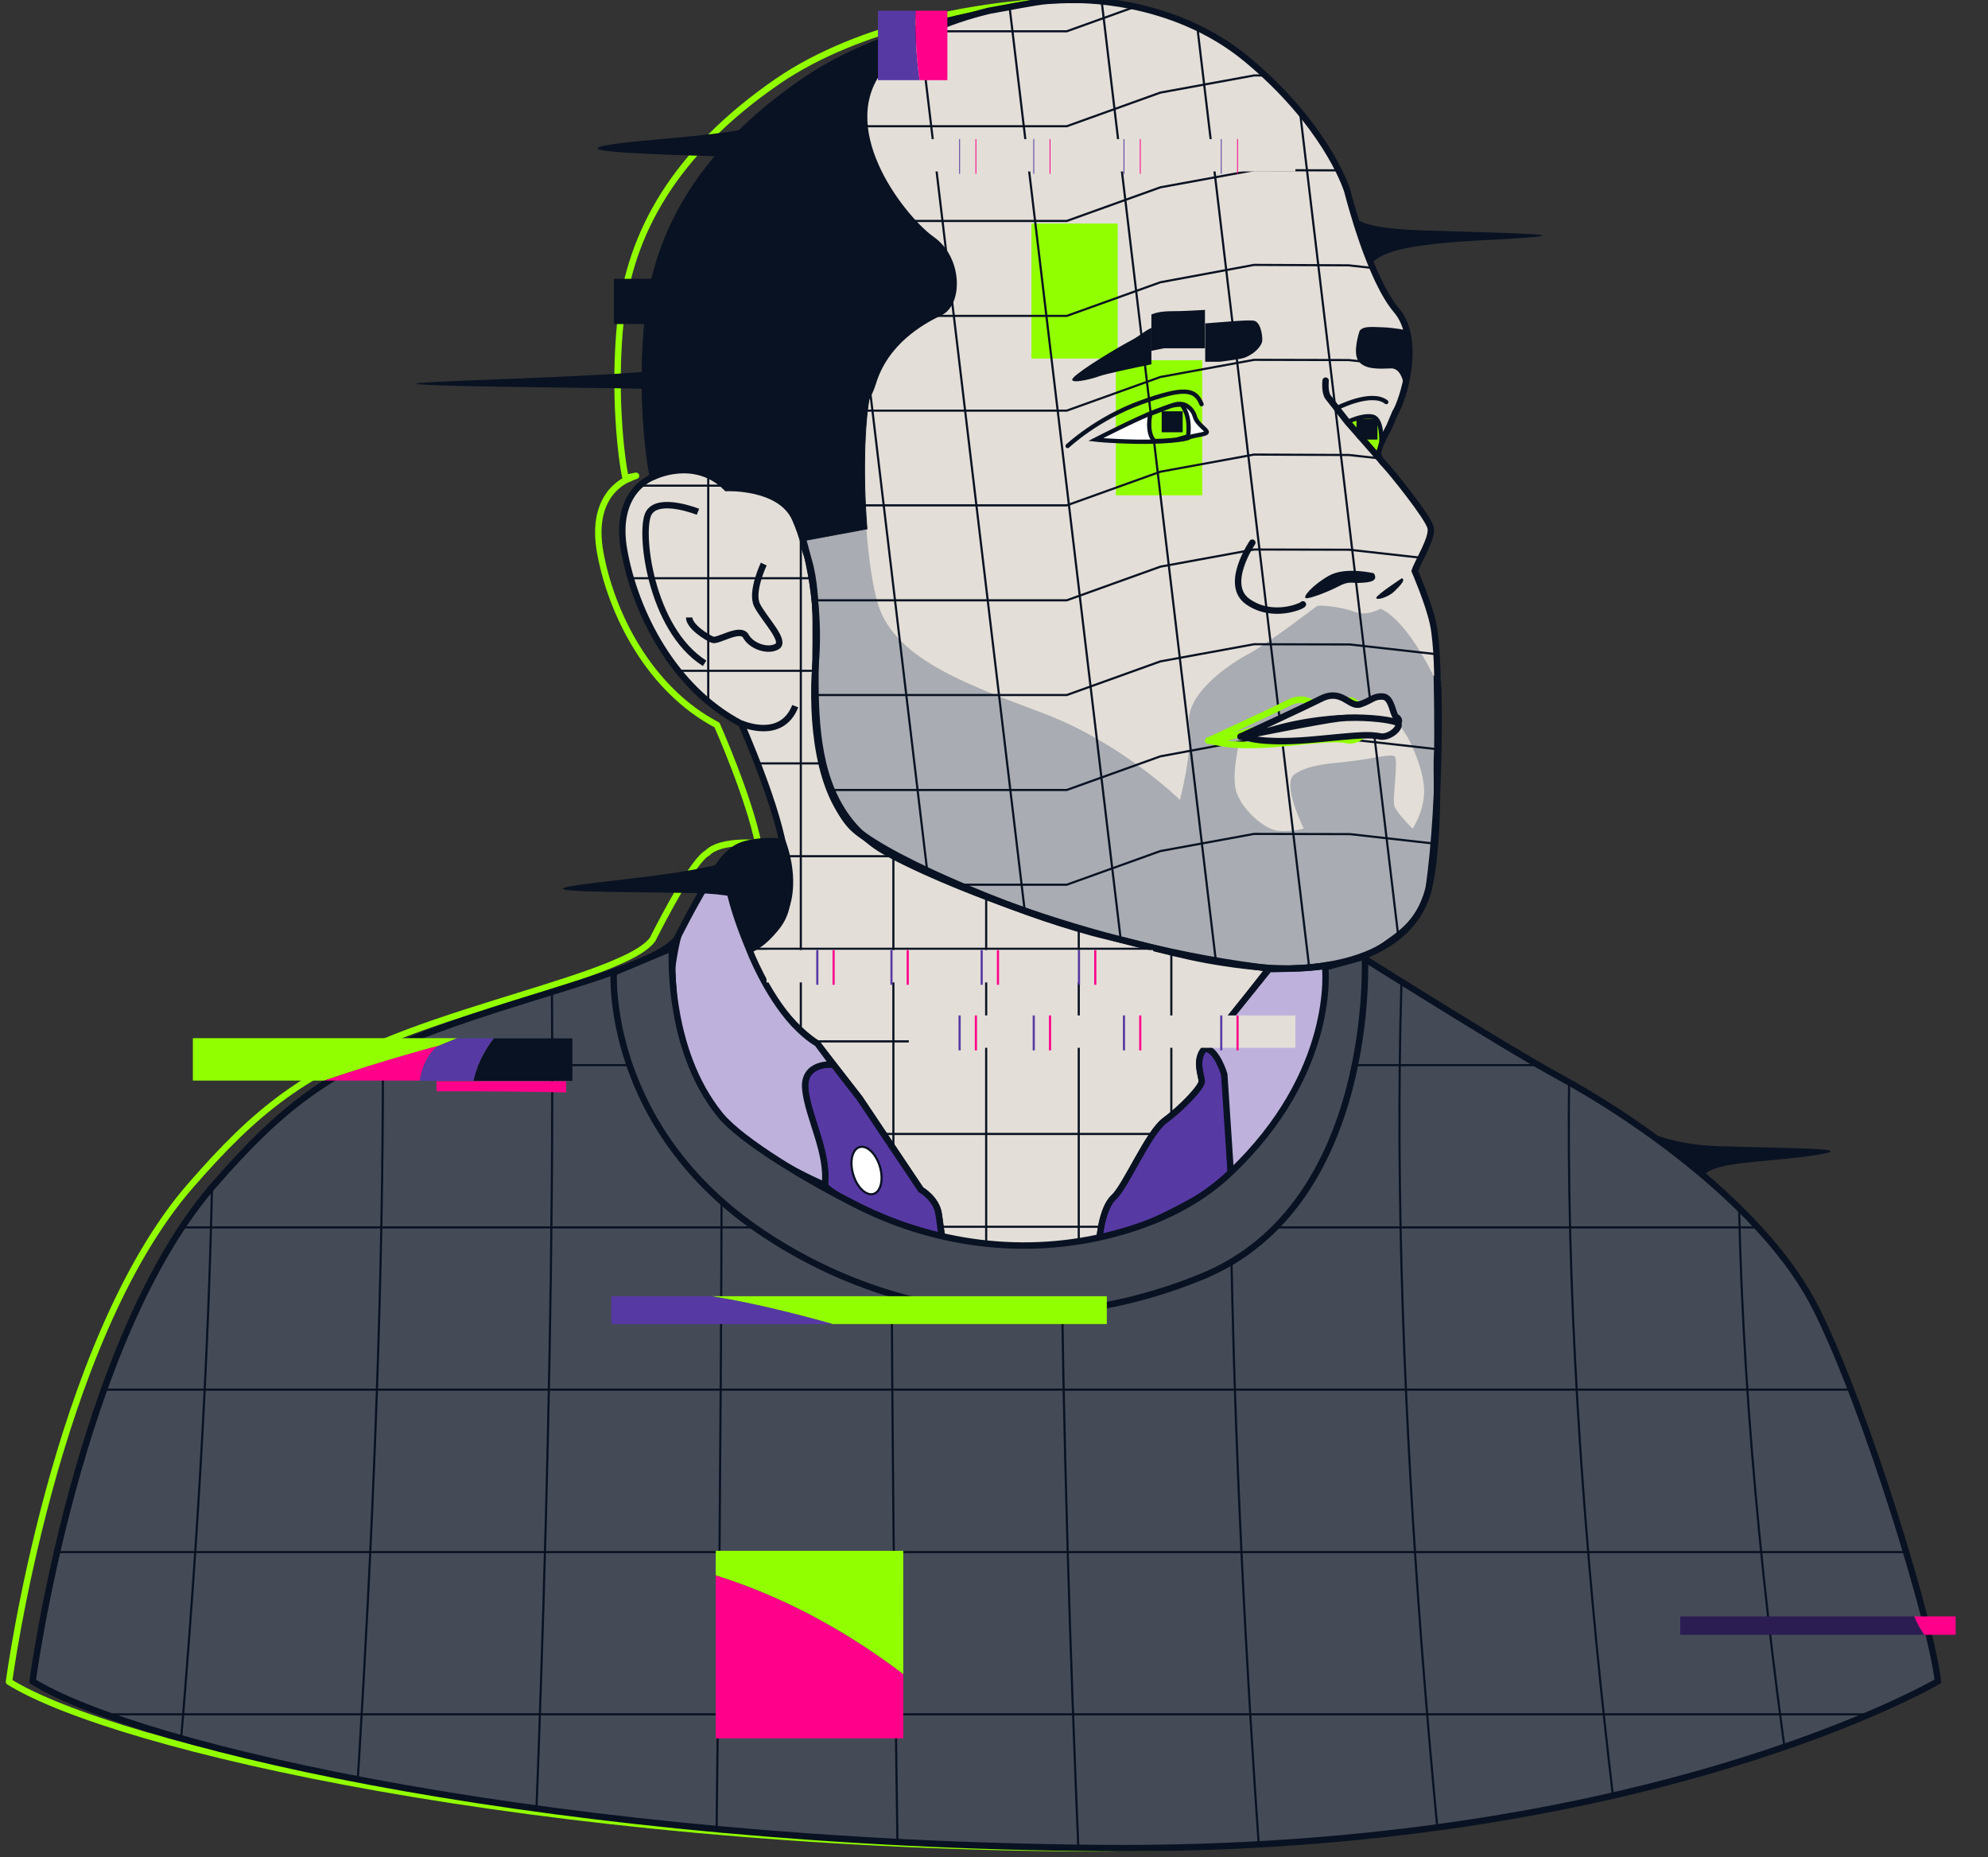 <?xml version="1.0" encoding="utf-8"?>
<!-- Generator: Adobe Illustrator 27.1.1, SVG Export Plug-In . SVG Version: 6.00 Build 0)  -->
<svg version="1.1" id="Layer_2_00000026143954432351872310000007228439009425148850_"
	 xmlns="http://www.w3.org/2000/svg" xmlns:xlink="http://www.w3.org/1999/xlink" x="0px" y="0px" viewBox="0 0 927.7 866.5"
	 style="enable-background:new 0 0 927.7 866.5;" xml:space="preserve">
<rect x="0" y="0" width="927.7" height="866.5" fill="#333333" stroke="none"/>
<style type="text/css">
	.st0{fill:none;stroke:#92FF00;stroke-width:3;stroke-linecap:round;stroke-linejoin:round;stroke-miterlimit:10;}
	.st1{clip-path:url(#SVGID_00000128458156967889442210000009034241421327850650_);}
	.st2{fill:none;stroke:#091222;stroke-miterlimit:10;}
	.st3{clip-path:url(#SVGID_00000000941230456941331520000016388077443297480585_);}
	.st4{fill:#92FF00;}
	.st5{fill:#A9ACB2;}
	.st6{fill:#FFFFFF;stroke:#091222;stroke-width:2;stroke-miterlimit:10;}
	.st7{fill:none;stroke:#091222;stroke-width:2;stroke-linecap:round;stroke-linejoin:round;stroke-miterlimit:10;}
	.st8{fill:#92FF00;stroke:#091222;stroke-width:2;stroke-linecap:round;stroke-linejoin:round;stroke-miterlimit:10;}
	.st9{fill:#091222;}
	.st10{fill:none;stroke:#091222;stroke-width:3;stroke-linecap:round;stroke-linejoin:round;stroke-miterlimit:10;}
	.st11{fill:none;stroke:#091222;stroke-width:3;stroke-miterlimit:10;}
	.st12{fill:#091222;stroke:#091222;stroke-width:3;stroke-linecap:round;stroke-linejoin:round;stroke-miterlimit:10;}
	.st13{fill:none;stroke:#091222;stroke-width:0.354;stroke-miterlimit:10;}
	.st14{fill:#5739A4;stroke:#091222;stroke-width:3;stroke-linecap:round;stroke-linejoin:round;stroke-miterlimit:10;}
	.st15{fill:#BEB2DC;stroke:#091222;stroke-width:3;stroke-linecap:round;stroke-linejoin:round;stroke-miterlimit:10;}
	.st16{fill:#091222;stroke:#091222;stroke-width:0.354;stroke-miterlimit:10;}
	.st17{clip-path:url(#SVGID_00000164485234759139425260000006614514056527177374_);}
	.st18{fill:#444B57;stroke:#091222;stroke-width:3;stroke-linecap:round;stroke-linejoin:round;stroke-miterlimit:10;}
	.st19{fill:#FFFFFF;stroke:#091222;stroke-miterlimit:10;}
	.st20{fill:#5739A4;}
	.st21{fill:#FF008A;}
	.st22{fill:#E3DED7;stroke:#091222;stroke-width:3;stroke-linecap:round;stroke-linejoin:round;stroke-miterlimit:10;}
	.st23{fill:#E3DED7;}
	.st24{fill:none;stroke:#5739A4;stroke-miterlimit:10;}
	.st25{fill:none;stroke:#FF008A;stroke-miterlimit:10;}
	.st26{fill:none;stroke:#5739A4;stroke-width:0.395;stroke-miterlimit:10;}
	.st27{fill:none;stroke:#FF008A;stroke-width:0.395;stroke-miterlimit:10;}
	.st28{fill:#2B1D52;}
</style>
<g>
	<path class="st0" d="M835.7,611.7c-23.8-48.3-86.1-90.4-120.6-109.1c-22.1-12-84.4-51.1-89.9-54.6c0-0.7,0-1.1,0-1.1l-6.3,1.7
		c6.4-1.9,10.9-4.2,13.8-5.9c5.6-3,9.8-6.5,12.9-10c5.8-6,9.5-13.6,11.3-28c1.8-15.1,2-28,2-37.4c1.2-29.5,0.4-53.9,0.1-47.6
		c0,0,0-18.6-2.1-28.1c-2.1-9.5-8.5-24.4-8.5-24.4c1.6-4.8,8.5-15.4,7.4-20.2c-1.1-4.8-18.6-26.5-21.8-29.7
		c-3.2-3.2-2.7-5.3-2.7-5.3c0.4-0.9,1-2.9,1.3-4c1.4-3.1,4-8.2,4-8.2l2.7-6.4c1.1-1.6,2.9-5.9,4.3-11.5c0,0.3,0,0.4,0,0.4
		s4-15.5,1.3-25.7c-0.9-4.1-2.5-7.9-5.2-11c-12.2-14.3-21.8-51.5-22.8-55.2c-1.1-3.7-11.1-31.8-46.7-61.5
		C534.8-0.7,489.2,1.2,489.2,1.2s-2.5-0.2-11.9,0.4c-0.8,0.1-1.6,0.1-2.6,0.3c-17.8,1.7-72.4,9-111.9,36.1
		c-47.7,32.9-69,70.6-73.2,111.4c-3.5,33.4,0.3,64.5,2.3,73.6l4.9-1c-1.8,0.6-2.9,1.2-2.9,1.2s-19,6-13.8,34.6
		c5.2,28.6,22.9,63.9,54.5,80.5c0,0,15,33.8,19.3,55.6c-0.1-0.3-0.2-0.5-0.2-0.5s-17.5-1.7-23.6,4.6c-6.5,3.5-20.2,29.7-25.6,40.4
		c-2.6,3.5-8.3,7-16.3,10.4l-3.7,1.6c-22.9,9.3-60.3,18.8-92.7,30.8C141.4,500,119.3,518.4,89.1,553C25.2,626,4.2,784.7,4.2,784.7
		c49.5,30.7,245.9,75.8,499.2,77.7c253.2,1.9,388.8-77.7,388.8-77.7C889.6,759.6,859.5,659.9,835.7,611.7z"/>
	<g>
		<defs>
			<path id="SVGID_1_" d="M592,452.1l-0.9-0.4c-26.2-3.1-56.5-11.2-83-17.4c-31.9-7.4-95.1-34.5-109.4-47.3
				c-14.3-12.8-20.2-51.5-18.1-77c2.1-25.5-2.7-52.6-9.6-68c-6.9-15.4-31.9-14.3-31.9-14.3c-14.9-14.9-34-5.3-34-5.3
				s-19,6.1-13.8,34.7c5.2,28.6,22.9,64,54.6,80.6c0,0,18.2,41.1,20.3,61.9c2.1,20.8,4.7,30.2-16.6,43.7c0,0,6.3,19.1,20.8,34.3
				c3.2,3.4,6.9,6.6,11,9.4l19.8,25.5l28.6,42.7c0,0,7.3,4.2,8.3,11.4c1,7.3,2.1,15.1,2.1,15.1s48.4,3.6,72.8-2.6
				c0,0,1-15.1,6.8-20.3c5.7-5.2,16.1-30.2,23.9-35.9c7.8-5.7,17.2-15.6,17.2-18.2c0-2.6-3.6-10.4,1.6-15.6
				C567.6,483.8,592,452.1,592,452.1z"/>
		</defs>
		<use xlink:href="#SVGID_1_"  style="overflow:visible;fill:#E3DED7;"/>
		<clipPath id="SVGID_00000090999440592230162110000015650487543593858949_">
			<use xlink:href="#SVGID_1_"  style="overflow:visible;"/>
		</clipPath>
		<g style="clip-path:url(#SVGID_00000090999440592230162110000015650487543593858949_);">
			<g>
				<line class="st2" x1="287.3" y1="163.7" x2="287.3" y2="592"/>
				<line class="st2" x1="330.5" y1="163.7" x2="330.5" y2="592"/>
				<line class="st2" x1="373.7" y1="163.7" x2="373.7" y2="592"/>
				<line class="st2" x1="416.9" y1="163.7" x2="416.9" y2="592"/>
				<line class="st2" x1="460.2" y1="163.7" x2="460.2" y2="592"/>
				<line class="st2" x1="503.4" y1="163.7" x2="503.4" y2="592"/>
				<line class="st2" x1="546.6" y1="163.7" x2="546.6" y2="592"/>
				<line class="st2" x1="589.8" y1="163.7" x2="589.8" y2="592"/>
				<line class="st2" x1="633.1" y1="163.7" x2="633.1" y2="592"/>
				<line class="st2" x1="676.3" y1="163.7" x2="676.3" y2="592"/>
			</g>
			<g>
				<polyline class="st2" points="696,183.3 632.6,183.3 588.9,183.3 545.1,183.3 501.4,183.3 458.8,183.3 416.2,183.3 372.5,183.3 
					328.8,183.3 267.6,183.3 				"/>
				<polyline class="st2" points="696,226.6 632.7,226.6 588.9,226.6 545.1,226.6 501.4,226.6 458.8,226.6 416.1,226.6 372.5,226.6 
					328.8,226.6 286.1,226.6 267.6,226.6 				"/>
				<polyline class="st2" points="696,269.8 632.8,269.8 588.9,269.8 545.1,269.8 501.4,269.8 458.8,269.8 416,269.8 372.5,269.8 
					328.8,269.8 286.1,269.8 267.6,269.8 				"/>
				<polyline class="st2" points="696,313 632.9,313 588.9,313 545.1,313 501.4,313 458.8,313 415.8,313 372.5,313 328.8,313 
					286.1,313 267.6,313 				"/>
				<polyline class="st2" points="696,356.2 633.1,356.2 588.9,356.2 545.1,356.2 501.4,356.2 458.8,356.2 415.7,356.2 372.5,356.2 
					328.8,356.2 286.1,356.2 267.6,356.2 				"/>
				<polyline class="st2" points="696,399.5 633.2,399.5 588.9,399.5 545.1,399.5 501.4,399.5 458.8,399.5 415.6,399.5 372.5,399.5 
					328.8,399.5 286.1,399.5 267.6,399.5 				"/>
				<polyline class="st2" points="696,442.7 633.3,442.7 588.9,442.7 545.1,442.7 501.4,442.7 458.8,442.7 415.5,442.7 372.5,442.7 
					328.8,442.7 286.1,442.7 267.6,442.7 				"/>
				<polyline class="st2" points="696,485.9 633.4,485.9 588.9,485.9 545.1,485.9 501.4,485.9 458.8,485.9 415.4,485.9 372.5,485.9 
					328.8,485.9 286.2,485.9 267.6,485.9 				"/>
				<polyline class="st2" points="696,529.1 633.5,529.1 588.9,529.1 545.1,529.1 501.4,529.1 458.8,529.1 415.2,529.1 372.5,529.1 
					328.8,529.1 286.2,529.1 267.6,529.1 				"/>
				<polyline class="st2" points="696,572.4 633.7,572.4 588.9,572.4 545.1,572.4 501.4,572.4 458.8,572.4 415.1,572.4 372.5,572.4 
					328.8,572.4 286.2,572.4 267.6,572.4 				"/>
			</g>
		</g>
		<use xlink:href="#SVGID_1_"  style="overflow:visible;fill:none;stroke:#091222;stroke-width:3;stroke-miterlimit:10;"/>
	</g>
	<g>
		<defs>
			<path id="SVGID_00000116212375387163098180000009999399143803079342_" d="M409.9,33.2c-20.7,29.2,12.2,69.6,25,78.6
				c12.8,9,12.8,29.8,3.7,34c-9,4.3-25.5,13.8-31.3,32.9c-5.8,19.1-40.7,53.9-31,79.6c13.2,34.9-12.4,104.7,32.6,136.5
				c13.7,9.7,97.5,47.6,186.9,57.4c57-0.3,67.7-25.9,70.8-37c6.3-42.6,4.7-105.8,4.2-96.2c0,0,0-18.6-2.1-28.2
				c-2.1-9.6-8.5-24.4-8.5-24.4c1.6-4.8,8.5-15.4,7.4-20.2c-1.1-4.8-18.6-26.6-21.8-29.8c-3.2-3.2-2.7-5.3-2.7-5.3s0,0,0.5-2.1
				c0.5-2.1,4.8-10.1,4.8-10.1l2.7-6.4c3.2-4.8,12.8-33.5,0.5-47.8c-12.2-14.3-21.8-51.5-22.8-55.3c-1.1-3.7-11.2-31.9-46.8-61.6
				C546.4-1.9,500.8,0,500.8,0s-2.5-0.2-11.9,0.4c-5.8,0.4-18.5,3.1-27.3,4.6C443,9.5,420.8,17.8,409.9,33.2z"/>
		</defs>
		<use xlink:href="#SVGID_00000116212375387163098180000009999399143803079342_"  style="overflow:visible;fill:#E3DED7;"/>
		<clipPath id="SVGID_00000035493162931705946600000004938794720898867371_">
			<use xlink:href="#SVGID_00000116212375387163098180000009999399143803079342_"  style="overflow:visible;"/>
		</clipPath>
		<g style="clip-path:url(#SVGID_00000035493162931705946600000004938794720898867371_);">
			<rect x="520.7" y="168.1" class="st4" width="40.3" height="63"/>
			<rect x="481.3" y="104.3" class="st4" width="40.3" height="63"/>
			<path class="st5" d="M670.7,352.5c0.5-6.9,0-33.5,0-33.5S658,290.3,644.2,284c0,0-6.4,3.7-11.7,1.6c-5.3-2.1-16.5-3.7-18.1-2.7
				c-1.6,1.1-22.8,17.5-31.9,22.3s-29.2,18.6-27.6,32.4c1.6,13.8-4.3,35.6-4.3,35.6s-27.1-26.6-63.8-40.4
				c-36.7-13.8-70.7-26-77.6-52.6c-2.3-8.7-3.9-20.6-4.9-33.3l-29.6,5.5c4.7,15.7,7.5,37.1,5.7,57.6c-2.1,25.5,3.7,64.3,18.1,77
				c14.3,12.8,77.6,39.8,109.4,47.3c26.5,6.2,56.8,14.2,83,17.4c5.3,0.6,6.8,0.3,11.7,0.4c29.2,1.1,47-4.5,51.2-9.3
				s15.1-17,15.1-39.3C669.2,381.2,670.2,359.4,670.7,352.5z M659.2,386.7c0,0-7.4-7.4-8.5-10.6c-1.1-3.2,2.1-22.2,0-23.3
				c-2.1-1.1-12.2,1.6-22.2,2.6c-10.1,1.1-18,1.6-24.3,5.8c-6.4,4.2,4.2,25.4,4.2,25.4s-4.8,1.6-11.6,1.1
				c-6.9-0.5-18-10.6-20.1-19.1c-2.1-8.5,2.2-25.1,2.2-25.1s11,2.3,14.2,2.3c3.2,0,23.3-1.1,30.2-1.6s21.4-0.7,21.4-0.7
				c8.6-0.7,7.5-6.5,7.5-6.5s2.9,4.1,4.5,6.7c1.6,2.6,7.9,15.9,7.9,25.4C664.5,378.8,659.2,386.7,659.2,386.7z"/>
			<g>
				<line class="st2" x1="252.7" y1="-16.2" x2="309.5" y2="460.3"/>
				<line class="st2" x1="295.9" y1="-16.2" x2="352.7" y2="460.3"/>
				<line class="st2" x1="339.2" y1="-16.2" x2="395.9" y2="460.3"/>
				<line class="st2" x1="382.4" y1="-16.2" x2="439.1" y2="460.3"/>
				<line class="st2" x1="425.6" y1="-16.2" x2="482.4" y2="460.3"/>
				<line class="st2" x1="468.8" y1="-16.2" x2="525.6" y2="460.3"/>
				<line class="st2" x1="512.1" y1="-16.2" x2="568.8" y2="460.3"/>
				<line class="st2" x1="555.3" y1="-16.2" x2="612" y2="460.3"/>
				<line class="st2" x1="598.5" y1="-16.2" x2="655.3" y2="460.3"/>
				<line class="st2" x1="641.7" y1="-16.2" x2="698.5" y2="460.3"/>
			</g>
			<g>
				<polyline class="st2" points="691.3,-2.1 628.9,-8.9 585.2,-9.1 541.5,-1.1 497.8,14.6 455.2,14.6 412.6,14.6 368.8,14.6 
					325.1,14.6 263.9,-1.1 				"/>
				<polyline class="st2" points="691.3,42.2 629,35.3 585.2,35.2 541.5,43.2 497.8,58.9 455.2,58.9 412.4,58.9 368.8,58.9 
					325.1,58.9 281.7,47.2 263.9,43.2 				"/>
				<polyline class="st2" points="691.3,86.4 629.2,79.5 585.2,79.4 541.5,87.4 497.8,103.1 455.2,103.1 412.3,103.1 368.8,103.1 
					325.1,103.1 281.8,91 263.9,87.4 				"/>
				<polyline class="st2" points="691.3,130.7 629.3,123.8 585.2,123.6 541.5,131.7 497.8,147.4 455.2,147.4 412.2,147.4 
					368.8,147.4 325.1,147.4 281.9,134.7 263.9,131.7 				"/>
				<polyline class="st2" points="691.3,174.9 629.4,168 585.2,167.9 541.5,175.9 497.8,191.6 455.2,191.6 412.1,191.6 368.8,191.6 
					325.1,191.6 282,178.4 263.9,175.9 				"/>
				<polyline class="st2" points="691.3,219.1 629.5,212.3 585.2,212.1 541.5,220.1 497.8,235.8 455.2,235.8 411.9,235.8 
					368.8,235.8 325.1,235.8 282.1,222.2 263.9,220.1 				"/>
				<polyline class="st2" points="691.3,263.4 629.6,256.5 585.2,256.4 541.5,264.4 497.8,280.1 455.2,280.1 411.8,280.1 
					368.8,280.1 325.1,280.1 282.2,265.9 263.9,264.4 				"/>
				<polyline class="st2" points="691.3,307.6 629.8,300.7 585.2,300.6 541.5,308.6 497.8,324.3 455.2,324.3 411.7,324.3 
					368.8,324.3 325.1,324.3 282.3,309.6 263.9,308.6 				"/>
				<polyline class="st2" points="691.3,351.9 629.9,345 585.2,344.8 541.5,352.9 497.8,368.6 455.2,368.6 411.6,368.6 368.8,368.6 
					325.1,368.6 282.4,353.4 263.9,352.9 				"/>
				<polyline class="st2" points="691.3,396.1 630,389.2 585.2,389.1 541.5,397.1 497.8,412.8 455.2,412.8 411.5,412.8 368.8,412.8 
					325.1,412.8 282.5,397.1 263.9,397.1 				"/>
			</g>
		</g>
		
			<use xlink:href="#SVGID_00000116212375387163098180000009999399143803079342_"  style="overflow:visible;fill:none;stroke:#091222;stroke-width:3;stroke-miterlimit:10;"/>
	</g>
	<path class="st6" d="M511.3,205.1c0,0,19.9-10.2,28.3-13.3c8.4-3.1,9.4-3.5,11.7-3.3c2.3,0.2,5.3,2.3,6.3,5.9
		c1,3.7,6.1,6.3,5.5,7.4c-0.6,1-6.8,1.4-8.4,2.4s-11.6,2.1-24.1,1.9C518,205.9,511.3,205.1,511.3,205.1z"/>
	<path class="st7" d="M498.2,208.1c0,0,13.7-12.9,34.2-20.3c20.5-7.4,25.4-6.3,28.3,0.8"/>
	<path class="st8" d="M536.8,193.1c0,0-2,8.8,1.9,12.7c0,0,6.6-0.1,10.5-0.7l5.2-1.5c0,0,0.6-3.5,0-7.6c-0.6-4.1-2.9-7.2-2.9-7.2
		s-3.3-0.1-5.6,0.8C544.9,190,536.8,193.1,536.8,193.1z"/>
	<path class="st8" d="M628.8,196.9c0,0,7-3.5,11.7-2.5c4.7,1,4.1,11.9,4.1,11.9s-0.9,3.6-1.5,4.9s0.7,2.7,0.7,2.7L628.8,196.9z"/>
	<path class="st7" d="M623.9,190.4c0,0,16-8.3,23-2.8"/>
	<path class="st9" d="M634.5,154.3c0,0-3.5,10-0.6,14.1s9.6,3.7,15.2,3.5s6.3,9.6,6.3,9.6s4.5-17.4,0.8-27.4c0,0-5.1-1.2-11.3-1.4
		C638.8,152.4,636,152.4,634.5,154.3z"/>
	<path class="st10" d="M584.4,253.2c0,0-13.5,19.7-2,27.6c11.5,8,25.2,2,25.6,1.2"/>
	<path class="st9" d="M641.1,267.5c0,0-13.3-3.3-21.1,1.2s-12.3,10-10.6,10.4c1.6,0.4,10.2-2.9,15.2-5.5c4.9-2.7,6.8-1.4,9.4-1.6
		C636.6,271.8,644,272,641.1,267.5z"/>
	<path class="st9" d="M654.2,269.8c0,0-11.3,7.4-11.9,9c-0.6,1.6,5.5,0,8.4-2.9C653.6,273,656,270.6,654.2,269.8z"/>
	<path class="st10" d="M618.6,177.6c0,0-0.6,5.5,1.2,7.8s9,11.5,9,11.5l14.9,17"/>
	<path class="st11" d="M325.7,238.8c0,0-18.2-7.3-22.9,0.5c-4.7,7.8,0.5,54.1,26,70.2"/>
	<path class="st11" d="M356.4,263.2c0,0-6.2,13-3.1,19.2c3.1,6.2,13.5,16.6,9.4,19.2c-4.2,2.6-12,0-14.6-4.7
		c-2.6-4.7-13,2.6-15.6,1.6c-2.6-1-10.9-6.2-10.9-10.4"/>
	<path class="st12" d="M365.1,392.7c0,0-24.5-2.4-25.6,8.9c-1.1,11.2,10.1,41.6,10.1,41.6s10.8-3.7,16.7-18.5
		S365.1,392.7,365.1,392.7z"/>
	<path class="st13" d="M342.1,397.1C342.1,397.1,342.1,397.1,342.1,397.1C342.1,397.1,342.1,397.1,342.1,397.1z"/>
	<path class="st14" d="M429.7,555.1l-28.6-42.7l-19.8-25.5l7.3,9.8c0,0-14.2-1.3-12.9,11.6c1.3,12.9,11,29.8,9.1,44.7
		c5.8,7.8,55.3,28.6,55.3,28.6s-1-7.8-2.1-15.1C437,559.2,429.7,555.1,429.7,555.1z"/>
	<path class="st13" d="M370.4,477.6l-0.1,0c3.4,3.7,7.1,6.9,11.1,9.3C377.3,484.2,373.6,481,370.4,477.6z"/>
	<path class="st15" d="M388.7,496.7l-7.3-9.8c-4-2.4-7.7-5.7-11.1-9.3c-13-14.2-20.6-34.4-20.6-34.4c-17.4-41.7-7.9-46-7.5-46.2
		c-7.8,2.6-28.5,45.3-28.5,45.3s-1.9,44,13.6,68.6c15.5,24.6,57.6,42.1,57.6,42.1c1.9-14.9-7.8-31.7-9.1-44.7
		C374.5,495.4,388.7,496.7,388.7,496.7z"/>
	<path class="st14" d="M562.4,489c-5.2,5.2-1.6,13-1.6,15.6c0,2.6-9.4,12.5-17.2,18.2c-7.8,5.7-18.2,30.7-23.9,35.9
		C514,563.9,513,579,513,579c26.5-6.4,61.5-29.2,61.5-29.2s-1.9-38.2-3.2-48.5C569.9,490.9,562.4,489,562.4,489z"/>
	<path class="st15" d="M619.6,450.3c0,0,1.4,22.4-7.6,43.8c-9.1,21.4-23.9,45.3-37.5,55.7l-3.2-48.5c0,0-3.4-11.5-8.8-12.2
		l29.7-36.9C592,452.1,609.4,452.3,619.6,450.3z"/>
	<path class="st16" d="M407.2,178.8c5.8-19.1,22.3-28.7,31.3-32.9c9-4.3,9-25-3.7-34c-12.8-9-45.7-49.4-25-78.6
		C420.8,17.8,443,9.5,461.6,5.1c16.8-4,30.6-4.8,30.6-4.8S422.1,4,374.3,36.9c-47.8,32.9-69.1,70.7-73.3,111.6
		c-3.5,33.5,0.3,64.6,2.3,73.7l4.9-1.1c5.9-2,19.7-4.9,31.1,6.5c0,0,25-1.1,31.9,14.3c1.4,3.1,2.6,6.6,3.8,10.4l29.6-5.5
		C402.5,221,403.3,191.6,407.2,178.8z"/>
	<path class="st11" d="M346,337.6c0,0,18.6,8.4,25.1-8.1"/>
	<g>
		<path class="st0" d="M563.9,345.6c0,0,27.8-12.8,37.6-17.7s13.1,4.3,18.3,2.6c5.2-1.6,6.2-3.9,10.5-3.6c4.3,0.3,4.6,8.5,6.2,9.5
			s1.3,2,1.3,2s-2.9,0.7-13.7-1s-30.4,0.7-43.8,4.6C566.8,345.9,563.9,345.6,563.9,345.6z"/>
		<path class="st0" d="M569.1,346.5c0,0,8.2,2.3,29.4,0.3c21.3-2,24.9-2.5,31.1-1.3c4.6,0.3,9.8-4.9,7.5-6.5
			c-4.7-1.9-18.3-2.9-27.1-2c-8.8,1-46.1,8.5-46.1,8.5L569.1,346.5z"/>
	</g>
	<g>
		<defs>
			<path id="SVGID_00000047756561482632962510000016639748760914432932_" d="M316.3,437.3c0,0-27.8,102.3,62,141.2
				c0,0,51.1,27.8,109.5,25.9s102.9-30.1,116.7-43.2c13.8-13.2,30.2-84.5,32.1-114c0,0,67.3,42.4,90.4,54.9
				c34.6,18.7,96.9,60.9,120.8,109.2s54,148.1,56.5,173.2c0,0-135.7,79.7-389.3,77.8c-253.6-1.9-450.3-47-499.8-77.8
				c0,0,21-158.9,85-232c30.3-34.6,52.3-53,102.9-71.8C250,463.2,307.5,451.1,316.3,437.3z"/>
		</defs>
		<use xlink:href="#SVGID_00000047756561482632962510000016639748760914432932_"  style="overflow:visible;fill:#444B57;"/>
		<clipPath id="SVGID_00000175290309761068131610000006295148556594371478_">
			<use xlink:href="#SVGID_00000047756561482632962510000016639748760914432932_"  style="overflow:visible;"/>
		</clipPath>
		<g style="clip-path:url(#SVGID_00000175290309761068131610000006295148556594371478_);">
			<g>
				<path class="st2" d="M53.2,184.2c104.4,166.2,0,916.7,0,916.7"/>
				<path class="st2" d="M145.7,184.2c74.2,174.7,0,916.7,0,916.7"/>
				<path class="st2" d="M238.2,184.2c43.9,183.2,0,916.7,0,916.7"/>
				<path class="st2" d="M330.7,184.2c13.7,191.7,0,916.7,0,916.7"/>
				<path class="st2" d="M423.2,184.2c-16.5,200.2,0,916.7,0,916.7"/>
				<path class="st2" d="M515.7,184.2c-46.8,208.7,0,916.7,0,916.7"/>
				<path class="st2" d="M608.2,184.2c-77,217.2,0,916.7,0,916.7"/>
				<path class="st2" d="M700.7,184.2c-107.2,225.7,0,916.7,0,916.7"/>
				<path class="st2" d="M793.2,184.2c-137.5,234.2,0,916.7,0,916.7"/>
				<path class="st2" d="M885.7,184.2c-167.7,242.7,0,916.7,0,916.7"/>
			</g>
			<g>
				<polyline class="st2" points="927.8,269.8 792.2,269.8 698.6,269.8 605.1,269.8 511.5,269.8 420.3,269.8 329.2,269.8 
					235.6,269.8 142.1,269.8 11.1,269.8 				"/>
				<polyline class="st2" points="927.8,345.5 792.4,345.5 698.6,345.5 605.1,345.5 511.5,345.5 420.3,345.5 328.9,345.5 
					235.6,345.5 142.1,345.5 50.9,345.5 11.1,345.5 				"/>
				<polyline class="st2" points="927.8,421.2 792.7,421.2 698.6,421.2 605.1,421.2 511.5,421.2 420.3,421.2 328.6,421.2 
					235.6,421.2 142.1,421.2 50.9,421.2 11.1,421.2 				"/>
				<polyline class="st2" points="927.8,497 792.9,497 698.6,497 605.1,497 511.5,497 420.3,497 328.4,497 235.6,497 142.1,497 
					50.9,497 11.1,497 				"/>
				<polyline class="st2" points="927.8,572.7 793.2,572.7 698.6,572.7 605.1,572.7 511.5,572.7 420.3,572.7 328.1,572.7 
					235.6,572.7 142.1,572.7 50.9,572.7 11.1,572.7 				"/>
				<polyline class="st2" points="927.8,648.4 793.5,648.4 698.6,648.4 605.1,648.4 511.5,648.4 420.3,648.4 327.9,648.4 
					235.6,648.4 142.1,648.4 50.9,648.4 11.1,648.4 				"/>
				<polyline class="st2" points="927.8,724.2 793.7,724.2 698.6,724.2 605.1,724.2 511.5,724.2 420.3,724.2 327.6,724.2 
					235.6,724.2 142.1,724.2 50.9,724.2 11.1,724.2 				"/>
				<polyline class="st2" points="927.8,799.9 794,799.9 698.6,799.9 605.1,799.9 511.5,799.9 420.3,799.9 327.3,799.9 235.6,799.9 
					142.1,799.9 50.9,799.9 11.1,799.9 				"/>
				<polyline class="st2" points="927.8,875.6 794.2,875.6 698.6,875.6 605.1,875.6 511.5,875.6 420.3,875.6 327.1,875.6 
					235.6,875.6 142.1,875.6 50.9,875.6 11.1,875.6 				"/>
				<polyline class="st2" points="927.8,951.3 794.5,951.3 698.6,951.3 605.1,951.3 511.5,951.3 420.3,951.3 326.8,951.3 
					235.6,951.3 142.1,951.3 50.9,951.3 11.1,951.3 				"/>
			</g>
		</g>
		
			<use xlink:href="#SVGID_00000047756561482632962510000016639748760914432932_"  style="overflow:visible;fill:none;stroke:#091222;stroke-width:3;stroke-miterlimit:10;"/>
	</g>
	<path class="st11" d="M374.9,252.4c4.7,15.7,7.5,37.1,5.7,57.6c-2.1,25.5,1.1,60.9,18.1,76.3c17.5,15.9,85.2,43,117.1,50.4
		c26.5,6.2,38.9,10.8,65.1,13.9c5.3,0.6,10.4,1.1,15.3,1.2c29.2,1.1,44.5-7.1,49.8-10.7c12.5-8.6,19.9-14.9,22.6-37
		c3.1-25.6,1.5-44.7,2-51.7c0.5-6.9-0.1-37.1-0.1-37.1"/>
	<path class="st18" d="M313.6,442.4l-27.2,11.4c0,0-4.4,72.3,69.9,121.8c50.9,33.9,124,53,204.5,20.1
		c81.9-33.4,76.1-149.4,76.1-149.4l-18.5,5.1c0,0,5.6,48.8-44.6,96.1c-14.3,13.5-32,21.9-49.9,27.1c-40.9,12-85,7.3-123.2-11.8
		c-23.9-12-54.5-30.3-64.5-42.4C310.5,488.9,313.6,442.4,313.6,442.4z"/>
	
		<ellipse transform="matrix(0.958 -0.286 0.286 0.958 -139.424 138.708)" class="st19" cx="404.6" cy="546.1" rx="6.5" ry="11.4"/>
	<path class="st9" d="M755.2,518.6c0,0,10.9,15,46.9,16.2c36,1.2,67.4,0.8,44.2,4.3c-23.2,3.5-45.3,2.7-51.2,9.2L755.2,518.6z"/>
	<path class="st9" d="M351.7,425.3c0,0,4.3-7.9-28-8.6c-36-0.7-77.5-0.2-54.2-3.7c23.2-3.5,78.6-6.8,85.6-19.6L351.7,425.3z"/>
	<path class="st9" d="M632.2,99.7c0,0-4.4,6.6,31.6,7.8s71.9,1.7,48.5,3.4c-24.9,1.9-66.1,1.6-72.9,13L632.2,99.7z"/>
	<path class="st9" d="M361.9,81.4c0,0,12.3-7.1-23.8-8.3s-75.5-2.3-52.3-5.8c23.2-3.5,79.9-4.5,86.9-17.3L361.9,81.4z"/>
	<path class="st9" d="M316,188.5c0,0,0.2-6.6-15.6-7.1c-15.9-0.5-115.6-1-105.4-2.6c10.2-1.5,126.9-3.6,130-9.3L316,188.5z"/>
	<rect x="286.5" y="130.1" class="st9" width="21.1" height="21.1"/>
	<g>
		<path class="st20" d="M427.3,5h-17.6v32.4h19.4C427.8,27.9,426.9,16.9,427.3,5z"/>
		<path class="st21" d="M442.1,5h-14.8c-0.4,11.9,0.5,22.9,1.8,32.4h13V5z"/>
	</g>
	<rect x="542.1" y="191.9" class="st9" width="9.8" height="9.8"/>
	<path class="st9" d="M642.8,205.1h-8c-1,0-1.8-0.8-1.8-1.8v-8h9.8V205.1z"/>
	<g>
		<path class="st22" d="M578.9,343.7c0,0,27.8-12.8,37.6-17.7c9.8-4.9,13.1,4.3,18.3,2.6s6.2-3.9,10.5-3.6c4.3,0.3,4.6,8.5,6.2,9.5
			c1.6,1,1.3,2,1.3,2s-2.9,0.7-13.7-1c-10.8-1.6-30.4,0.7-43.8,4.6C581.8,344,578.9,343.7,578.9,343.7z"/>
		<path class="st22" d="M584.1,344.7c0,0,8.2,2.3,29.4,0.3c21.3-2,24.9-2.5,31.1-1.3c4.6,0.3,9.8-4.9,7.5-6.5
			c-4.7-1.9-18.3-2.9-27.1-2c-8.8,1-46.1,8.5-46.1,8.5L584.1,344.7z"/>
	</g>
	<path class="st9" d="M527.9,158.8c-7.2,3.8-23,13.4-26.8,17.2c-3.8,3.8,8.1,1,12-0.5c2.7-1,16.2-3.9,24.2-5.5v-17
		C534.1,154.4,532.2,156.5,527.9,158.8z"/>
	<path class="st9" d="M585.4,149.7c-2.2-0.6-12.4,0.4-23,1.2v17.9h6.7c3.8-0.5,10.2-1.2,12.2-2.1c5.1-2.2,7.1-5.5,7.6-7
		S588.7,150.7,585.4,149.7z"/>
	<path class="st9" d="M547.1,145.2c-4.7,0-7.5,0.6-9.8,1.5v17c3.5-0.7,5.9-1.2,5.9-1.2h19.1v-17.9
		C557.1,144.9,551.7,145.2,547.1,145.2z"/>
	<rect x="357.7" y="443.3" class="st23" width="180.4" height="15.1"/>
	<g>
		<line class="st24" x1="381.4" y1="443.3" x2="381.4" y2="459.5"/>
		<line class="st25" x1="389" y1="443.3" x2="389" y2="459.5"/>
	</g>
	<g>
		<line class="st24" x1="416" y1="443.3" x2="416" y2="459.5"/>
		<line class="st25" x1="423.6" y1="443.3" x2="423.6" y2="459.5"/>
	</g>
	<g>
		<line class="st24" x1="458.1" y1="443.3" x2="458.1" y2="459.5"/>
		<line class="st25" x1="465.7" y1="443.3" x2="465.7" y2="459.5"/>
	</g>
	<g>
		<line class="st24" x1="503.5" y1="443.3" x2="503.5" y2="459.5"/>
		<line class="st25" x1="511.1" y1="443.3" x2="511.1" y2="459.5"/>
	</g>
	<rect x="424.1" y="473.8" class="st23" width="180.4" height="15.1"/>
	<g>
		<line class="st24" x1="447.8" y1="473.8" x2="447.8" y2="490.1"/>
		<line class="st25" x1="455.4" y1="473.8" x2="455.4" y2="490.1"/>
	</g>
	<g>
		<line class="st24" x1="482.4" y1="473.8" x2="482.4" y2="490.1"/>
		<line class="st25" x1="490" y1="473.8" x2="490" y2="490.1"/>
	</g>
	<g>
		<line class="st24" x1="524.5" y1="473.8" x2="524.5" y2="490.1"/>
		<line class="st25" x1="532.1" y1="473.8" x2="532.1" y2="490.1"/>
	</g>
	<g>
		<line class="st24" x1="569.9" y1="473.8" x2="569.9" y2="490.1"/>
		<line class="st25" x1="577.5" y1="473.8" x2="577.5" y2="490.1"/>
	</g>
	<g>
		<rect x="424.1" y="64.9" class="st23" width="180.4" height="15.1"/>
		<g>
			<line class="st26" x1="447.8" y1="64.9" x2="447.8" y2="81.1"/>
			<line class="st27" x1="455.4" y1="64.9" x2="455.4" y2="81.1"/>
		</g>
		<g>
			<line class="st26" x1="482.4" y1="64.9" x2="482.4" y2="81.1"/>
			<line class="st27" x1="490" y1="64.9" x2="490" y2="81.1"/>
		</g>
		<g>
			<line class="st26" x1="524.5" y1="64.9" x2="524.5" y2="81.1"/>
			<line class="st27" x1="532.1" y1="64.9" x2="532.1" y2="81.1"/>
		</g>
		<g>
			<line class="st26" x1="569.9" y1="64.9" x2="569.9" y2="81.1"/>
			<line class="st27" x1="577.5" y1="64.9" x2="577.5" y2="81.1"/>
		</g>
	</g>
	<g>
		<path class="st21" d="M203.7,509.2v-4.7h60.5v5.2C246.5,509.4,225.8,509.1,203.7,509.2z"/>
		<path class="st4" d="M151.3,504.2H90v-19.8h123.3l-8.8,3.6C204.5,488.1,181.2,494.1,151.3,504.2z"/>
		<path class="st9" d="M230.4,484.5h36.7v19.8H221c0.1-0.4,0.2-0.7,0.2-1.1C223,495.7,226.6,489.4,230.4,484.5z"/>
		<path class="st21" d="M195.8,504.2h-44.5c29.8-10.2,53.2-16.2,53.2-16.2S198.1,491.6,195.8,504.2z"/>
		<path class="st20" d="M204.5,488.1l8.8-3.6h17.1c-3.8,4.9-7.5,11.3-9.2,18.7c-0.1,0.3-0.2,0.7-0.2,1.1h-25.1
			C198.1,491.6,204.5,488.1,204.5,488.1z"/>
	</g>
	<g>
		<g>
			<path class="st4" d="M516.5,604.8v13h-128c-18.9-5.3-39.2-10.2-56.8-13H516.5z"/>
			<path class="st20" d="M285.3,604.8h46.5c17.5,2.7,37.9,7.7,56.8,13H285.3V604.8z"/>
		</g>
		<path class="st4" d="M421.5,723.6H334v11.5c37,11.5,67.1,30.5,87.5,46.1V723.6z"/>
		<path class="st21" d="M421.5,811.1v-29.9c-20.4-15.5-50.5-34.5-87.5-46.1v76H421.5z"/>
		<path class="st28" d="M784.1,754.2v8.6H898c-1.8-2.7-3.4-5.6-4.7-8.6H784.1z"/>
		<path class="st21" d="M912.6,754.2h-19.3c1.2,3.1,2.9,6,4.7,8.6h14.6V754.2z"/>
	</g>
</g>
</svg>
